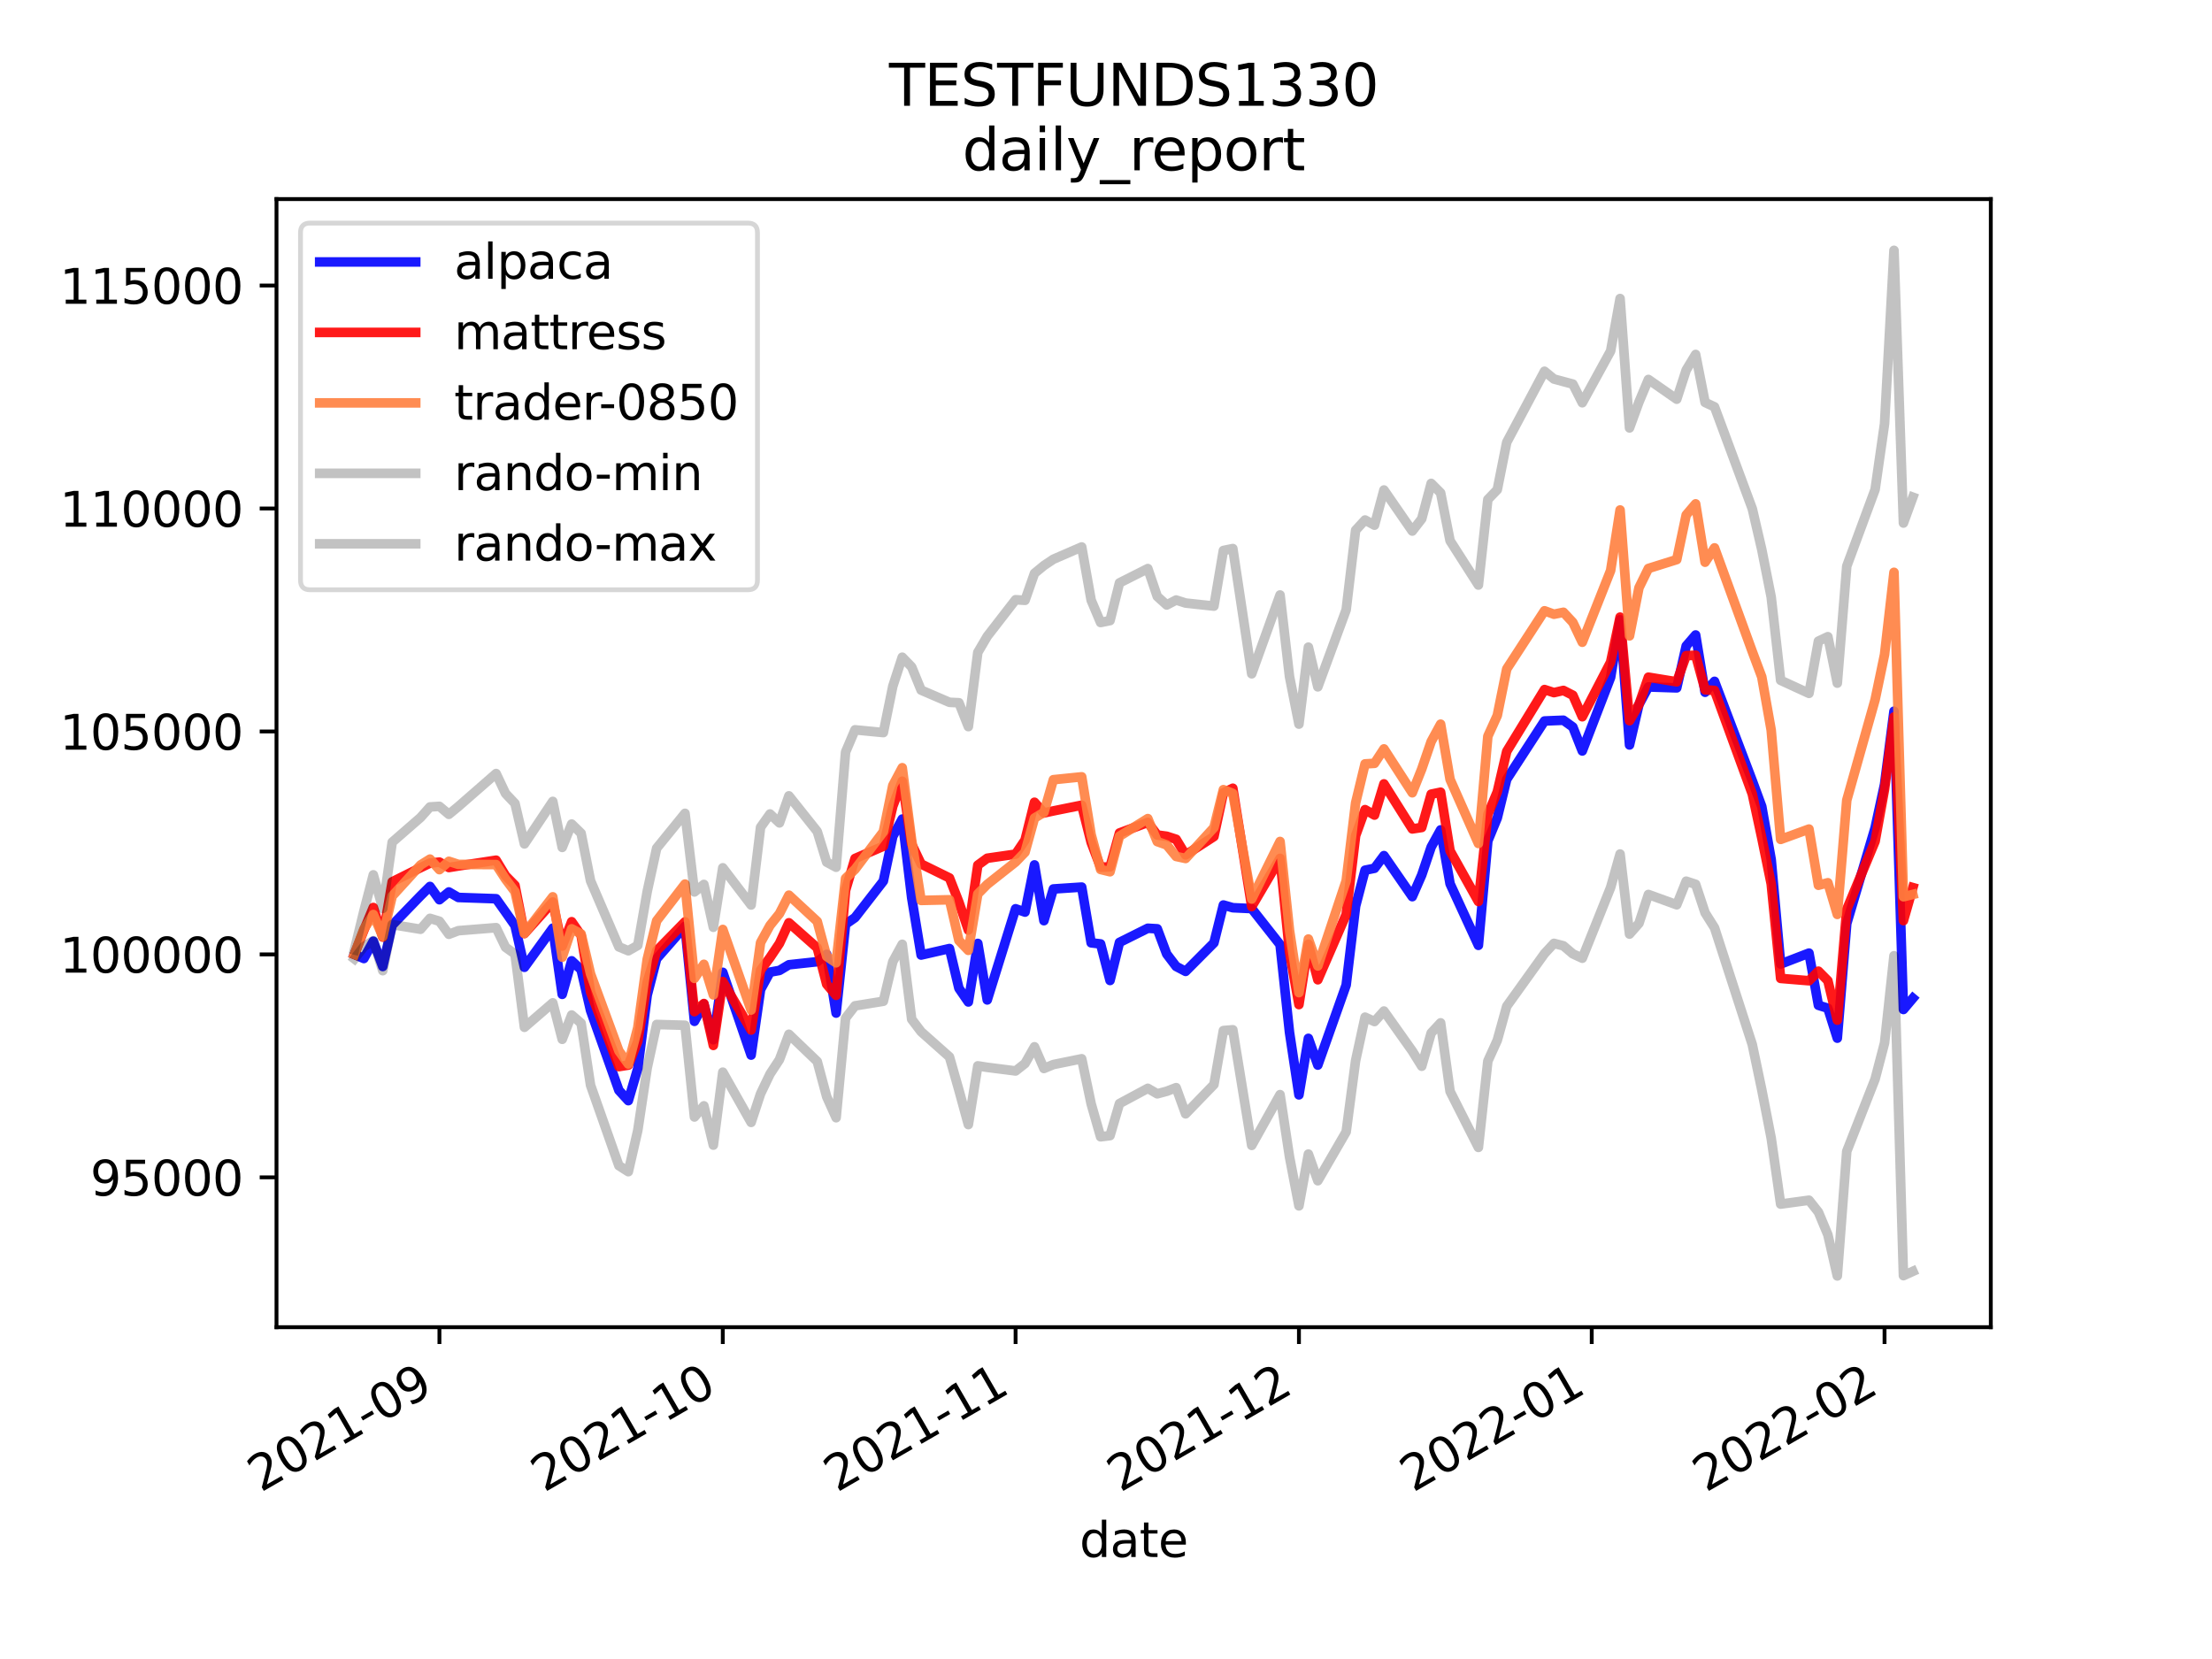 <?xml version="1.0" encoding="utf-8" standalone="no"?>
<!DOCTYPE svg PUBLIC "-//W3C//DTD SVG 1.1//EN"
  "http://www.w3.org/Graphics/SVG/1.1/DTD/svg11.dtd">
<svg height="345.6pt" version="1.1" viewBox="0 0 460.8 345.6" width="460.8pt" xmlns="http://www.w3.org/2000/svg" xmlns:xlink="http://www.w3.org/1999/xlink">
 <defs>
  <style type="text/css">*{stroke-linecap:butt;stroke-linejoin:round;}</style>
 </defs>
 <g id="figure_1">
  <g id="patch_1">
   <path d="M 0 345.6 
L 460.8 345.6 
L 460.8 0 
L 0 0 
z
" style="fill:#ffffff;"/>
  </g>
  <g id="axes_1">
   <g id="patch_2">
    <path d="M 57.6 276.48 
L 414.72 276.48 
L 414.72 41.472 
L 57.6 41.472 
z
" style="fill:#ffffff;"/>
   </g>
   <g id="matplotlib.axis_1">
    <g id="xtick_1">
     <g id="line2d_1">
      <defs>
       <path d="M 0 0 
L 0 3.5 
" id="m0f251dbadb" style="stroke:#000000;stroke-width:0.8;"/>
      </defs>
      <g>
       <use style="stroke:#000000;stroke-width:0.8;" x="91.541" xlink:href="#m0f251dbadb" y="276.48"/>
      </g>
     </g>
     <g id="text_1">
      <!-- 2021-09 -->
      <g transform="translate(54.316 310.952)rotate(-30)scale(0.1 -0.1)">
       <defs>
        <path d="M 1228 531 
L 3431 531 
L 3431 0 
L 469 0 
L 469 531 
Q 828 903 1448 1529 
Q 2069 2156 2228 2338 
Q 2531 2678 2651 2914 
Q 2772 3150 2772 3378 
Q 2772 3750 2511 3984 
Q 2250 4219 1831 4219 
Q 1534 4219 1204 4116 
Q 875 4013 500 3803 
L 500 4441 
Q 881 4594 1212 4672 
Q 1544 4750 1819 4750 
Q 2544 4750 2975 4387 
Q 3406 4025 3406 3419 
Q 3406 3131 3298 2873 
Q 3191 2616 2906 2266 
Q 2828 2175 2409 1742 
Q 1991 1309 1228 531 
z
" id="DejaVuSans-32" transform="scale(0.016)"/>
        <path d="M 2034 4250 
Q 1547 4250 1301 3770 
Q 1056 3291 1056 2328 
Q 1056 1369 1301 889 
Q 1547 409 2034 409 
Q 2525 409 2770 889 
Q 3016 1369 3016 2328 
Q 3016 3291 2770 3770 
Q 2525 4250 2034 4250 
z
M 2034 4750 
Q 2819 4750 3233 4129 
Q 3647 3509 3647 2328 
Q 3647 1150 3233 529 
Q 2819 -91 2034 -91 
Q 1250 -91 836 529 
Q 422 1150 422 2328 
Q 422 3509 836 4129 
Q 1250 4750 2034 4750 
z
" id="DejaVuSans-30" transform="scale(0.016)"/>
        <path d="M 794 531 
L 1825 531 
L 1825 4091 
L 703 3866 
L 703 4441 
L 1819 4666 
L 2450 4666 
L 2450 531 
L 3481 531 
L 3481 0 
L 794 0 
L 794 531 
z
" id="DejaVuSans-31" transform="scale(0.016)"/>
        <path d="M 313 2009 
L 1997 2009 
L 1997 1497 
L 313 1497 
L 313 2009 
z
" id="DejaVuSans-2d" transform="scale(0.016)"/>
        <path d="M 703 97 
L 703 672 
Q 941 559 1184 500 
Q 1428 441 1663 441 
Q 2288 441 2617 861 
Q 2947 1281 2994 2138 
Q 2813 1869 2534 1725 
Q 2256 1581 1919 1581 
Q 1219 1581 811 2004 
Q 403 2428 403 3163 
Q 403 3881 828 4315 
Q 1253 4750 1959 4750 
Q 2769 4750 3195 4129 
Q 3622 3509 3622 2328 
Q 3622 1225 3098 567 
Q 2575 -91 1691 -91 
Q 1453 -91 1209 -44 
Q 966 3 703 97 
z
M 1959 2075 
Q 2384 2075 2632 2365 
Q 2881 2656 2881 3163 
Q 2881 3666 2632 3958 
Q 2384 4250 1959 4250 
Q 1534 4250 1286 3958 
Q 1038 3666 1038 3163 
Q 1038 2656 1286 2365 
Q 1534 2075 1959 2075 
z
" id="DejaVuSans-39" transform="scale(0.016)"/>
       </defs>
       <use xlink:href="#DejaVuSans-32"/>
       <use x="63.623" xlink:href="#DejaVuSans-30"/>
       <use x="127.246" xlink:href="#DejaVuSans-32"/>
       <use x="190.869" xlink:href="#DejaVuSans-31"/>
       <use x="254.492" xlink:href="#DejaVuSans-2d"/>
       <use x="290.576" xlink:href="#DejaVuSans-30"/>
       <use x="354.199" xlink:href="#DejaVuSans-39"/>
      </g>
     </g>
    </g>
    <g id="xtick_2">
     <g id="line2d_2">
      <g>
       <use style="stroke:#000000;stroke-width:0.8;" x="150.569" xlink:href="#m0f251dbadb" y="276.48"/>
      </g>
     </g>
     <g id="text_2">
      <!-- 2021-10 -->
      <g transform="translate(113.344 310.952)rotate(-30)scale(0.1 -0.1)">
       <use xlink:href="#DejaVuSans-32"/>
       <use x="63.623" xlink:href="#DejaVuSans-30"/>
       <use x="127.246" xlink:href="#DejaVuSans-32"/>
       <use x="190.869" xlink:href="#DejaVuSans-31"/>
       <use x="254.492" xlink:href="#DejaVuSans-2d"/>
       <use x="290.576" xlink:href="#DejaVuSans-31"/>
       <use x="354.199" xlink:href="#DejaVuSans-30"/>
      </g>
     </g>
    </g>
    <g id="xtick_3">
     <g id="line2d_3">
      <g>
       <use style="stroke:#000000;stroke-width:0.8;" x="211.565" xlink:href="#m0f251dbadb" y="276.48"/>
      </g>
     </g>
     <g id="text_3">
      <!-- 2021-11 -->
      <g transform="translate(174.34 310.952)rotate(-30)scale(0.1 -0.1)">
       <use xlink:href="#DejaVuSans-32"/>
       <use x="63.623" xlink:href="#DejaVuSans-30"/>
       <use x="127.246" xlink:href="#DejaVuSans-32"/>
       <use x="190.869" xlink:href="#DejaVuSans-31"/>
       <use x="254.492" xlink:href="#DejaVuSans-2d"/>
       <use x="290.576" xlink:href="#DejaVuSans-31"/>
       <use x="354.199" xlink:href="#DejaVuSans-31"/>
      </g>
     </g>
    </g>
    <g id="xtick_4">
     <g id="line2d_4">
      <g>
       <use style="stroke:#000000;stroke-width:0.8;" x="270.593" xlink:href="#m0f251dbadb" y="276.48"/>
      </g>
     </g>
     <g id="text_4">
      <!-- 2021-12 -->
      <g transform="translate(233.368 310.952)rotate(-30)scale(0.1 -0.1)">
       <use xlink:href="#DejaVuSans-32"/>
       <use x="63.623" xlink:href="#DejaVuSans-30"/>
       <use x="127.246" xlink:href="#DejaVuSans-32"/>
       <use x="190.869" xlink:href="#DejaVuSans-31"/>
       <use x="254.492" xlink:href="#DejaVuSans-2d"/>
       <use x="290.576" xlink:href="#DejaVuSans-31"/>
       <use x="354.199" xlink:href="#DejaVuSans-32"/>
      </g>
     </g>
    </g>
    <g id="xtick_5">
     <g id="line2d_5">
      <g>
       <use style="stroke:#000000;stroke-width:0.8;" x="331.589" xlink:href="#m0f251dbadb" y="276.48"/>
      </g>
     </g>
     <g id="text_5">
      <!-- 2022-01 -->
      <g transform="translate(294.364 310.952)rotate(-30)scale(0.1 -0.1)">
       <use xlink:href="#DejaVuSans-32"/>
       <use x="63.623" xlink:href="#DejaVuSans-30"/>
       <use x="127.246" xlink:href="#DejaVuSans-32"/>
       <use x="190.869" xlink:href="#DejaVuSans-32"/>
       <use x="254.492" xlink:href="#DejaVuSans-2d"/>
       <use x="290.576" xlink:href="#DejaVuSans-30"/>
       <use x="354.199" xlink:href="#DejaVuSans-31"/>
      </g>
     </g>
    </g>
    <g id="xtick_6">
     <g id="line2d_6">
      <g>
       <use style="stroke:#000000;stroke-width:0.8;" x="392.584" xlink:href="#m0f251dbadb" y="276.48"/>
      </g>
     </g>
     <g id="text_6">
      <!-- 2022-02 -->
      <g transform="translate(355.36 310.952)rotate(-30)scale(0.1 -0.1)">
       <use xlink:href="#DejaVuSans-32"/>
       <use x="63.623" xlink:href="#DejaVuSans-30"/>
       <use x="127.246" xlink:href="#DejaVuSans-32"/>
       <use x="190.869" xlink:href="#DejaVuSans-32"/>
       <use x="254.492" xlink:href="#DejaVuSans-2d"/>
       <use x="290.576" xlink:href="#DejaVuSans-30"/>
       <use x="354.199" xlink:href="#DejaVuSans-32"/>
      </g>
     </g>
    </g>
    <g id="text_7">
     <!-- date -->
     <g transform="translate(224.885 324.351)scale(0.1 -0.1)">
      <defs>
       <path d="M 2906 2969 
L 2906 4863 
L 3481 4863 
L 3481 0 
L 2906 0 
L 2906 525 
Q 2725 213 2448 61 
Q 2172 -91 1784 -91 
Q 1150 -91 751 415 
Q 353 922 353 1747 
Q 353 2572 751 3078 
Q 1150 3584 1784 3584 
Q 2172 3584 2448 3432 
Q 2725 3281 2906 2969 
z
M 947 1747 
Q 947 1113 1208 752 
Q 1469 391 1925 391 
Q 2381 391 2643 752 
Q 2906 1113 2906 1747 
Q 2906 2381 2643 2742 
Q 2381 3103 1925 3103 
Q 1469 3103 1208 2742 
Q 947 2381 947 1747 
z
" id="DejaVuSans-64" transform="scale(0.016)"/>
       <path d="M 2194 1759 
Q 1497 1759 1228 1600 
Q 959 1441 959 1056 
Q 959 750 1161 570 
Q 1363 391 1709 391 
Q 2188 391 2477 730 
Q 2766 1069 2766 1631 
L 2766 1759 
L 2194 1759 
z
M 3341 1997 
L 3341 0 
L 2766 0 
L 2766 531 
Q 2569 213 2275 61 
Q 1981 -91 1556 -91 
Q 1019 -91 701 211 
Q 384 513 384 1019 
Q 384 1609 779 1909 
Q 1175 2209 1959 2209 
L 2766 2209 
L 2766 2266 
Q 2766 2663 2505 2880 
Q 2244 3097 1772 3097 
Q 1472 3097 1187 3025 
Q 903 2953 641 2809 
L 641 3341 
Q 956 3463 1253 3523 
Q 1550 3584 1831 3584 
Q 2591 3584 2966 3190 
Q 3341 2797 3341 1997 
z
" id="DejaVuSans-61" transform="scale(0.016)"/>
       <path d="M 1172 4494 
L 1172 3500 
L 2356 3500 
L 2356 3053 
L 1172 3053 
L 1172 1153 
Q 1172 725 1289 603 
Q 1406 481 1766 481 
L 2356 481 
L 2356 0 
L 1766 0 
Q 1100 0 847 248 
Q 594 497 594 1153 
L 594 3053 
L 172 3053 
L 172 3500 
L 594 3500 
L 594 4494 
L 1172 4494 
z
" id="DejaVuSans-74" transform="scale(0.016)"/>
       <path d="M 3597 1894 
L 3597 1613 
L 953 1613 
Q 991 1019 1311 708 
Q 1631 397 2203 397 
Q 2534 397 2845 478 
Q 3156 559 3463 722 
L 3463 178 
Q 3153 47 2828 -22 
Q 2503 -91 2169 -91 
Q 1331 -91 842 396 
Q 353 884 353 1716 
Q 353 2575 817 3079 
Q 1281 3584 2069 3584 
Q 2775 3584 3186 3129 
Q 3597 2675 3597 1894 
z
M 3022 2063 
Q 3016 2534 2758 2815 
Q 2500 3097 2075 3097 
Q 1594 3097 1305 2825 
Q 1016 2553 972 2059 
L 3022 2063 
z
" id="DejaVuSans-65" transform="scale(0.016)"/>
      </defs>
      <use xlink:href="#DejaVuSans-64"/>
      <use x="63.477" xlink:href="#DejaVuSans-61"/>
      <use x="124.756" xlink:href="#DejaVuSans-74"/>
      <use x="163.965" xlink:href="#DejaVuSans-65"/>
     </g>
    </g>
   </g>
   <g id="matplotlib.axis_2">
    <g id="ytick_1">
     <g id="line2d_7">
      <defs>
       <path d="M 0 0 
L -3.5 0 
" id="maf3a8f5ee9" style="stroke:#000000;stroke-width:0.8;"/>
      </defs>
      <g>
       <use style="stroke:#000000;stroke-width:0.8;" x="57.6" xlink:href="#maf3a8f5ee9" y="245.266"/>
      </g>
     </g>
     <g id="text_8">
      <!-- 95000 -->
      <g transform="translate(18.788 249.065)scale(0.1 -0.1)">
       <defs>
        <path d="M 691 4666 
L 3169 4666 
L 3169 4134 
L 1269 4134 
L 1269 2991 
Q 1406 3038 1543 3061 
Q 1681 3084 1819 3084 
Q 2600 3084 3056 2656 
Q 3513 2228 3513 1497 
Q 3513 744 3044 326 
Q 2575 -91 1722 -91 
Q 1428 -91 1123 -41 
Q 819 9 494 109 
L 494 744 
Q 775 591 1075 516 
Q 1375 441 1709 441 
Q 2250 441 2565 725 
Q 2881 1009 2881 1497 
Q 2881 1984 2565 2268 
Q 2250 2553 1709 2553 
Q 1456 2553 1204 2497 
Q 953 2441 691 2322 
L 691 4666 
z
" id="DejaVuSans-35" transform="scale(0.016)"/>
       </defs>
       <use xlink:href="#DejaVuSans-39"/>
       <use x="63.623" xlink:href="#DejaVuSans-35"/>
       <use x="127.246" xlink:href="#DejaVuSans-30"/>
       <use x="190.869" xlink:href="#DejaVuSans-30"/>
       <use x="254.492" xlink:href="#DejaVuSans-30"/>
      </g>
     </g>
    </g>
    <g id="ytick_2">
     <g id="line2d_8">
      <g>
       <use style="stroke:#000000;stroke-width:0.8;" x="57.6" xlink:href="#maf3a8f5ee9" y="198.819"/>
      </g>
     </g>
     <g id="text_9">
      <!-- 100000 -->
      <g transform="translate(12.425 202.618)scale(0.1 -0.1)">
       <use xlink:href="#DejaVuSans-31"/>
       <use x="63.623" xlink:href="#DejaVuSans-30"/>
       <use x="127.246" xlink:href="#DejaVuSans-30"/>
       <use x="190.869" xlink:href="#DejaVuSans-30"/>
       <use x="254.492" xlink:href="#DejaVuSans-30"/>
       <use x="318.115" xlink:href="#DejaVuSans-30"/>
      </g>
     </g>
    </g>
    <g id="ytick_3">
     <g id="line2d_9">
      <g>
       <use style="stroke:#000000;stroke-width:0.8;" x="57.6" xlink:href="#maf3a8f5ee9" y="152.372"/>
      </g>
     </g>
     <g id="text_10">
      <!-- 105000 -->
      <g transform="translate(12.425 156.172)scale(0.1 -0.1)">
       <use xlink:href="#DejaVuSans-31"/>
       <use x="63.623" xlink:href="#DejaVuSans-30"/>
       <use x="127.246" xlink:href="#DejaVuSans-35"/>
       <use x="190.869" xlink:href="#DejaVuSans-30"/>
       <use x="254.492" xlink:href="#DejaVuSans-30"/>
       <use x="318.115" xlink:href="#DejaVuSans-30"/>
      </g>
     </g>
    </g>
    <g id="ytick_4">
     <g id="line2d_10">
      <g>
       <use style="stroke:#000000;stroke-width:0.8;" x="57.6" xlink:href="#maf3a8f5ee9" y="105.926"/>
      </g>
     </g>
     <g id="text_11">
      <!-- 110000 -->
      <g transform="translate(12.425 109.725)scale(0.1 -0.1)">
       <use xlink:href="#DejaVuSans-31"/>
       <use x="63.623" xlink:href="#DejaVuSans-31"/>
       <use x="127.246" xlink:href="#DejaVuSans-30"/>
       <use x="190.869" xlink:href="#DejaVuSans-30"/>
       <use x="254.492" xlink:href="#DejaVuSans-30"/>
       <use x="318.115" xlink:href="#DejaVuSans-30"/>
      </g>
     </g>
    </g>
    <g id="ytick_5">
     <g id="line2d_11">
      <g>
       <use style="stroke:#000000;stroke-width:0.8;" x="57.6" xlink:href="#maf3a8f5ee9" y="59.479"/>
      </g>
     </g>
     <g id="text_12">
      <!-- 115000 -->
      <g transform="translate(12.425 63.278)scale(0.1 -0.1)">
       <use xlink:href="#DejaVuSans-31"/>
       <use x="63.623" xlink:href="#DejaVuSans-31"/>
       <use x="127.246" xlink:href="#DejaVuSans-35"/>
       <use x="190.869" xlink:href="#DejaVuSans-30"/>
       <use x="254.492" xlink:href="#DejaVuSans-30"/>
       <use x="318.115" xlink:href="#DejaVuSans-30"/>
      </g>
     </g>
    </g>
   </g>
   <g id="line2d_12">
    <path clip-path="url(#p781f6d60be)" d="M 73.833 198.819 
L 75.8 199.676 
L 77.768 196.08 
L 79.736 201.337 
L 81.703 192.717 
L 87.606 186.616 
L 89.574 184.665 
L 91.541 187.43 
L 93.509 185.811 
L 95.476 186.956 
L 103.347 187.225 
L 105.314 189.993 
L 107.282 192.806 
L 109.25 201.504 
L 115.152 193.35 
L 117.12 207.138 
L 119.088 200.155 
L 121.055 201.998 
L 123.023 210.497 
L 128.926 227.131 
L 130.893 229.285 
L 132.861 222.586 
L 134.828 207.308 
L 136.796 199.719 
L 142.699 192.97 
L 144.666 212.761 
L 146.634 209.174 
L 148.602 216.596 
L 150.569 202.554 
L 156.472 219.795 
L 158.44 206.129 
L 160.407 202.514 
L 162.375 202.159 
L 164.342 200.979 
L 170.245 200.342 
L 172.213 198.801 
L 174.18 211.042 
L 176.148 192.529 
L 178.116 191.157 
L 184.019 183.544 
L 185.986 174.233 
L 187.954 170.626 
L 189.921 187.025 
L 191.889 198.952 
L 197.792 197.601 
L 199.759 205.87 
L 201.727 208.728 
L 203.695 196.533 
L 205.662 208.301 
L 211.565 189.315 
L 213.533 190.004 
L 215.5 180.175 
L 217.468 191.793 
L 219.435 185.188 
L 225.338 184.797 
L 227.306 196.407 
L 229.273 196.637 
L 231.241 204.25 
L 233.209 196.319 
L 239.111 193.373 
L 241.079 193.488 
L 243.047 198.737 
L 245.014 201.323 
L 246.982 202.356 
L 252.885 196.415 
L 254.852 188.529 
L 256.82 189.096 
L 260.755 189.278 
L 266.658 196.775 
L 268.625 215.045 
L 270.593 228.08 
L 272.561 216.307 
L 274.528 221.879 
L 280.431 205.195 
L 282.399 188.762 
L 284.366 181.278 
L 286.334 180.88 
L 288.301 178.24 
L 294.204 186.789 
L 296.172 182.278 
L 298.14 176.451 
L 300.107 172.879 
L 302.075 184.099 
L 307.978 196.931 
L 309.945 175.173 
L 311.913 170.387 
L 313.88 162.336 
L 321.751 150.198 
L 323.718 150.116 
L 325.686 150.039 
L 327.654 151.456 
L 329.621 156.439 
L 335.524 141.103 
L 337.492 129.105 
L 339.459 155.19 
L 341.427 146.757 
L 343.394 143.105 
L 349.297 143.296 
L 351.265 134.563 
L 353.232 132.279 
L 355.2 144.212 
L 357.168 141.938 
L 365.038 162.663 
L 367.006 168.009 
L 368.973 179.056 
L 370.941 200.821 
L 376.844 198.546 
L 378.811 209.418 
L 380.779 210.029 
L 382.746 216.268 
L 384.714 192.394 
L 390.617 172.443 
L 392.584 163.411 
L 394.552 148.156 
L 396.52 210.291 
L 398.487 207.958 
" style="fill:none;stroke:#0000ff;stroke-linecap:square;stroke-opacity:0.9;stroke-width:2;"/>
   </g>
   <g id="line2d_13">
    <path clip-path="url(#p781f6d60be)" d="M 73.833 198.819 
L 75.8 193.802 
L 77.768 189.049 
L 79.736 195.216 
L 81.703 183.701 
L 87.606 180.754 
L 89.574 179.81 
L 91.541 179.589 
L 93.509 180.722 
L 95.476 180.401 
L 103.347 179.194 
L 105.314 182.435 
L 107.282 184.442 
L 109.25 194.478 
L 115.152 187.907 
L 117.12 197.094 
L 119.088 192.008 
L 121.055 194.866 
L 123.023 206.636 
L 128.926 222.194 
L 130.893 221.884 
L 132.861 216.945 
L 134.828 204.618 
L 136.796 198.052 
L 142.699 192.03 
L 144.666 210.746 
L 146.634 209.053 
L 148.602 217.777 
L 150.569 204.475 
L 156.472 214.576 
L 158.44 202.121 
L 160.407 199.472 
L 162.375 196.532 
L 164.342 192.229 
L 170.245 197.456 
L 172.213 205.032 
L 174.18 207.342 
L 176.148 185.475 
L 178.116 178.84 
L 184.019 176.29 
L 185.986 167.952 
L 187.954 162.747 
L 189.921 175.856 
L 191.889 179.989 
L 197.792 182.891 
L 199.759 187.937 
L 201.727 193.747 
L 203.695 180.223 
L 205.662 178.787 
L 211.565 177.932 
L 213.533 175.012 
L 215.5 167.126 
L 217.468 169.352 
L 219.435 168.929 
L 225.338 167.736 
L 227.306 175.489 
L 229.273 180.66 
L 231.241 180.579 
L 233.209 173.523 
L 239.111 171.328 
L 241.079 173.946 
L 243.047 174.207 
L 245.014 174.839 
L 246.982 178.093 
L 252.885 174.268 
L 254.852 165.155 
L 256.82 164.208 
L 260.755 188.861 
L 266.658 178.815 
L 268.625 198.297 
L 270.593 209.276 
L 272.561 196.722 
L 274.528 204.105 
L 280.431 190.509 
L 282.399 174.084 
L 284.366 168.663 
L 286.334 169.796 
L 288.301 163.299 
L 294.204 172.678 
L 296.172 172.381 
L 298.14 165.439 
L 300.107 165.032 
L 302.075 177.244 
L 307.978 187.797 
L 309.945 169.672 
L 311.913 164.96 
L 313.88 156.525 
L 321.751 143.647 
L 323.718 144.288 
L 325.686 143.829 
L 327.654 144.834 
L 329.621 149.311 
L 335.524 137.934 
L 337.492 128.559 
L 339.459 150.133 
L 341.427 146.747 
L 343.394 141.07 
L 349.297 142.035 
L 351.265 136.583 
L 353.232 136.496 
L 355.2 143.699 
L 357.168 143.838 
L 365.038 165.417 
L 367.006 174.535 
L 368.973 184.123 
L 370.941 203.821 
L 376.844 204.306 
L 378.811 202.316 
L 380.779 204.301 
L 382.746 212.508 
L 384.714 189.447 
L 390.617 175.266 
L 392.584 164.41 
L 394.552 149.361 
L 396.52 191.787 
L 398.487 184.901 
" style="fill:none;stroke:#ff0000;stroke-linecap:square;stroke-opacity:0.9;stroke-width:2;"/>
   </g>
   <g id="line2d_14">
    <path clip-path="url(#p781f6d60be)" d="M 73.833 198.819 
L 75.8 193.552 
L 77.768 190.51 
L 79.736 195.097 
L 81.703 186.678 
L 87.606 180.196 
L 89.574 178.968 
L 91.541 181.163 
L 93.509 179.424 
L 95.476 180.066 
L 103.347 180.11 
L 105.314 183.129 
L 107.282 185.754 
L 109.25 194.465 
L 115.152 186.824 
L 117.12 199.396 
L 119.088 193.491 
L 121.055 194.549 
L 123.023 202.877 
L 128.926 218.925 
L 130.893 221.658 
L 132.861 214.088 
L 134.828 199.829 
L 136.796 191.822 
L 142.699 184.172 
L 144.666 203.813 
L 146.634 200.886 
L 148.602 207.249 
L 150.569 193.624 
L 156.472 210.412 
L 158.44 196.358 
L 160.407 192.782 
L 162.375 190.33 
L 164.342 186.479 
L 170.245 191.945 
L 172.213 199.239 
L 174.18 200.564 
L 176.148 182.988 
L 178.116 181.097 
L 184.019 173.271 
L 185.986 163.632 
L 187.954 159.932 
L 189.921 175.079 
L 191.889 187.574 
L 197.792 187.438 
L 199.759 195.923 
L 201.727 197.976 
L 203.695 186.222 
L 205.662 184.234 
L 211.565 179.574 
L 213.533 177.531 
L 215.5 170.423 
L 217.468 169.234 
L 219.435 162.426 
L 225.338 161.827 
L 227.306 173.896 
L 229.273 181.124 
L 231.241 181.601 
L 233.209 174.195 
L 239.111 170.528 
L 241.079 175.321 
L 243.047 176.017 
L 245.014 178.414 
L 246.982 178.837 
L 252.885 172.404 
L 254.852 164.503 
L 256.82 165.291 
L 260.755 187.264 
L 266.658 175.295 
L 268.625 193.79 
L 270.593 206.784 
L 272.561 195.619 
L 274.528 201.222 
L 280.431 183.496 
L 282.399 167.264 
L 284.366 159.133 
L 286.334 159.016 
L 288.301 156.01 
L 294.204 165.147 
L 296.172 160.209 
L 298.14 154.475 
L 300.107 150.859 
L 302.075 162.359 
L 307.978 175.71 
L 309.945 153.384 
L 311.913 149.05 
L 313.88 139.355 
L 321.751 127.238 
L 323.718 127.957 
L 325.686 127.55 
L 327.654 129.658 
L 329.621 133.789 
L 335.524 118.854 
L 337.492 106.24 
L 339.459 132.463 
L 341.427 122.435 
L 343.394 118.424 
L 349.297 116.571 
L 351.265 107.279 
L 353.232 104.965 
L 355.2 117.118 
L 357.168 114.133 
L 365.038 135.753 
L 367.006 141.01 
L 368.973 152.101 
L 370.941 174.863 
L 376.844 172.71 
L 378.811 184.416 
L 380.779 183.894 
L 382.746 190.489 
L 384.714 166.703 
L 390.617 145.767 
L 392.584 136.368 
L 394.552 119.227 
L 396.52 186.806 
L 398.487 186.328 
" style="fill:none;stroke:#ff8040;stroke-linecap:square;stroke-opacity:0.9;stroke-width:2;"/>
   </g>
   <g id="line2d_15">
    <path clip-path="url(#p781f6d60be)" d="M 73.833 199.748 
L 75.8 197.205 
L 77.768 195.955 
L 79.736 202.206 
L 81.703 192.608 
L 87.606 193.579 
L 89.574 191.309 
L 91.541 191.914 
L 93.509 194.631 
L 95.476 193.882 
L 103.347 193.249 
L 105.314 197.332 
L 107.282 198.741 
L 109.25 214.003 
L 115.152 208.909 
L 117.12 216.507 
L 119.088 211.446 
L 121.055 213.15 
L 123.023 226.069 
L 128.926 242.831 
L 130.893 244.079 
L 132.861 235.488 
L 134.828 222.449 
L 136.796 213.42 
L 142.699 213.582 
L 144.666 232.686 
L 146.634 230.369 
L 148.602 238.549 
L 150.569 223.354 
L 156.472 233.814 
L 158.44 227.847 
L 160.407 223.742 
L 162.375 220.733 
L 164.342 215.463 
L 170.245 221.121 
L 172.213 228.464 
L 174.18 232.839 
L 176.148 212.088 
L 178.116 209.533 
L 184.019 208.578 
L 185.986 200.335 
L 187.954 196.715 
L 189.921 212.331 
L 191.889 214.924 
L 197.792 220.174 
L 199.759 227.08 
L 201.727 234.27 
L 203.695 222.036 
L 205.662 222.347 
L 211.565 223.097 
L 213.533 221.544 
L 215.5 218.066 
L 217.468 222.583 
L 219.435 221.765 
L 225.338 220.562 
L 227.306 229.943 
L 229.273 236.814 
L 231.241 236.572 
L 233.209 229.896 
L 239.111 226.72 
L 241.079 227.859 
L 243.047 227.333 
L 245.014 226.579 
L 246.982 232.033 
L 252.885 225.927 
L 254.852 214.688 
L 256.82 214.523 
L 260.755 238.604 
L 266.658 228.031 
L 268.625 240.975 
L 270.593 251.204 
L 272.561 240.419 
L 274.528 245.967 
L 280.431 235.784 
L 282.399 220.935 
L 284.366 211.895 
L 286.334 212.806 
L 288.301 210.617 
L 294.204 218.942 
L 296.172 222.113 
L 298.14 215.197 
L 300.107 213.079 
L 302.075 227.358 
L 307.978 239.027 
L 309.945 221.044 
L 311.913 216.71 
L 313.88 209.624 
L 321.751 198.651 
L 323.718 196.523 
L 325.686 197.03 
L 327.654 198.705 
L 329.621 199.614 
L 335.524 184.88 
L 337.492 177.908 
L 339.459 194.587 
L 341.427 192.347 
L 343.394 186.338 
L 349.297 188.48 
L 351.265 183.566 
L 353.232 184.218 
L 355.2 190.149 
L 357.168 193.279 
L 365.038 217.622 
L 367.006 227.002 
L 368.973 237.094 
L 370.941 250.835 
L 376.844 250.025 
L 378.811 252.508 
L 380.779 257.227 
L 382.746 265.798 
L 384.714 239.837 
L 390.617 224.794 
L 392.584 217.277 
L 394.552 199.101 
L 396.52 265.736 
L 398.487 264.844 
" style="fill:none;stroke:#0d0d0d;stroke-linecap:square;stroke-opacity:0.25;stroke-width:2;"/>
   </g>
   <g id="line2d_16">
    <path clip-path="url(#p781f6d60be)" d="M 73.833 197.89 
L 75.8 189.814 
L 77.768 182.246 
L 79.736 189.243 
L 81.703 175.447 
L 87.606 170.305 
L 89.574 168.098 
L 91.541 167.978 
L 93.509 169.641 
L 95.476 168.02 
L 103.347 161.143 
L 105.314 165.301 
L 107.282 167.379 
L 109.25 175.8 
L 115.152 166.944 
L 117.12 176.531 
L 119.088 171.668 
L 121.055 173.583 
L 123.023 183.493 
L 128.926 197.253 
L 130.893 198.061 
L 132.861 196.94 
L 134.828 185.698 
L 136.796 176.699 
L 142.699 169.434 
L 144.666 185.809 
L 146.634 184.241 
L 148.602 193.163 
L 150.569 180.778 
L 156.472 188.526 
L 158.44 172.335 
L 160.407 169.567 
L 162.375 171.424 
L 164.342 165.79 
L 170.245 173.203 
L 172.213 179.603 
L 174.18 180.66 
L 176.148 156.673 
L 178.116 152.039 
L 184.019 152.61 
L 185.986 142.963 
L 187.954 136.911 
L 189.921 138.945 
L 191.889 143.764 
L 197.792 146.306 
L 199.759 146.394 
L 201.727 151.366 
L 203.695 135.906 
L 205.662 132.561 
L 211.565 124.937 
L 213.533 125.055 
L 215.5 119.441 
L 217.468 117.817 
L 219.435 116.501 
L 225.338 113.943 
L 227.306 125.022 
L 229.273 129.68 
L 231.241 129.278 
L 233.209 121.428 
L 239.111 118.446 
L 241.079 124.242 
L 243.047 126.027 
L 245.014 124.997 
L 246.982 125.625 
L 252.885 126.262 
L 254.852 114.68 
L 256.82 114.275 
L 260.755 140.363 
L 266.658 123.946 
L 268.625 140.925 
L 270.593 150.847 
L 272.561 134.816 
L 274.528 143.083 
L 280.431 127.033 
L 282.399 110.466 
L 284.366 108.326 
L 286.334 109.401 
L 288.301 102.078 
L 294.204 110.627 
L 296.172 108.084 
L 298.14 100.701 
L 300.107 102.673 
L 302.075 112.645 
L 307.978 121.877 
L 309.945 104.055 
L 311.913 102.007 
L 313.88 92.136 
L 321.751 77.344 
L 323.718 78.956 
L 325.686 79.489 
L 327.654 80.012 
L 329.621 83.898 
L 335.524 73.123 
L 337.492 62.191 
L 339.459 89.143 
L 341.427 83.754 
L 343.394 79.05 
L 349.297 83.16 
L 351.265 77.088 
L 353.232 73.84 
L 355.2 83.833 
L 357.168 84.76 
L 365.038 105.992 
L 367.006 114.48 
L 368.973 124.371 
L 370.941 141.721 
L 376.844 144.439 
L 378.811 133.563 
L 380.779 132.634 
L 382.746 142.311 
L 384.714 117.951 
L 390.617 101.977 
L 392.584 88.292 
L 394.552 52.154 
L 396.52 108.957 
L 398.487 103.575 
" style="fill:none;stroke:#0d0d0d;stroke-linecap:square;stroke-opacity:0.25;stroke-width:2;"/>
   </g>
   <g id="patch_3">
    <path d="M 57.6 276.48 
L 57.6 41.472 
" style="fill:none;stroke:#000000;stroke-linecap:square;stroke-linejoin:miter;stroke-width:0.8;"/>
   </g>
   <g id="patch_4">
    <path d="M 414.72 276.48 
L 414.72 41.472 
" style="fill:none;stroke:#000000;stroke-linecap:square;stroke-linejoin:miter;stroke-width:0.8;"/>
   </g>
   <g id="patch_5">
    <path d="M 57.6 276.48 
L 414.72 276.48 
" style="fill:none;stroke:#000000;stroke-linecap:square;stroke-linejoin:miter;stroke-width:0.8;"/>
   </g>
   <g id="patch_6">
    <path d="M 57.6 41.472 
L 414.72 41.472 
" style="fill:none;stroke:#000000;stroke-linecap:square;stroke-linejoin:miter;stroke-width:0.8;"/>
   </g>
   <g id="text_13">
    <!-- TESTFUNDS1330 -->
    <g transform="translate(185.2 22.035)scale(0.12 -0.12)">
     <defs>
      <path d="M -19 4666 
L 3928 4666 
L 3928 4134 
L 2272 4134 
L 2272 0 
L 1638 0 
L 1638 4134 
L -19 4134 
L -19 4666 
z
" id="DejaVuSans-54" transform="scale(0.016)"/>
      <path d="M 628 4666 
L 3578 4666 
L 3578 4134 
L 1259 4134 
L 1259 2753 
L 3481 2753 
L 3481 2222 
L 1259 2222 
L 1259 531 
L 3634 531 
L 3634 0 
L 628 0 
L 628 4666 
z
" id="DejaVuSans-45" transform="scale(0.016)"/>
      <path d="M 3425 4513 
L 3425 3897 
Q 3066 4069 2747 4153 
Q 2428 4238 2131 4238 
Q 1616 4238 1336 4038 
Q 1056 3838 1056 3469 
Q 1056 3159 1242 3001 
Q 1428 2844 1947 2747 
L 2328 2669 
Q 3034 2534 3370 2195 
Q 3706 1856 3706 1288 
Q 3706 609 3251 259 
Q 2797 -91 1919 -91 
Q 1588 -91 1214 -16 
Q 841 59 441 206 
L 441 856 
Q 825 641 1194 531 
Q 1563 422 1919 422 
Q 2459 422 2753 634 
Q 3047 847 3047 1241 
Q 3047 1584 2836 1778 
Q 2625 1972 2144 2069 
L 1759 2144 
Q 1053 2284 737 2584 
Q 422 2884 422 3419 
Q 422 4038 858 4394 
Q 1294 4750 2059 4750 
Q 2388 4750 2728 4690 
Q 3069 4631 3425 4513 
z
" id="DejaVuSans-53" transform="scale(0.016)"/>
      <path d="M 628 4666 
L 3309 4666 
L 3309 4134 
L 1259 4134 
L 1259 2759 
L 3109 2759 
L 3109 2228 
L 1259 2228 
L 1259 0 
L 628 0 
L 628 4666 
z
" id="DejaVuSans-46" transform="scale(0.016)"/>
      <path d="M 556 4666 
L 1191 4666 
L 1191 1831 
Q 1191 1081 1462 751 
Q 1734 422 2344 422 
Q 2950 422 3222 751 
Q 3494 1081 3494 1831 
L 3494 4666 
L 4128 4666 
L 4128 1753 
Q 4128 841 3676 375 
Q 3225 -91 2344 -91 
Q 1459 -91 1007 375 
Q 556 841 556 1753 
L 556 4666 
z
" id="DejaVuSans-55" transform="scale(0.016)"/>
      <path d="M 628 4666 
L 1478 4666 
L 3547 763 
L 3547 4666 
L 4159 4666 
L 4159 0 
L 3309 0 
L 1241 3903 
L 1241 0 
L 628 0 
L 628 4666 
z
" id="DejaVuSans-4e" transform="scale(0.016)"/>
      <path d="M 1259 4147 
L 1259 519 
L 2022 519 
Q 2988 519 3436 956 
Q 3884 1394 3884 2338 
Q 3884 3275 3436 3711 
Q 2988 4147 2022 4147 
L 1259 4147 
z
M 628 4666 
L 1925 4666 
Q 3281 4666 3915 4102 
Q 4550 3538 4550 2338 
Q 4550 1131 3912 565 
Q 3275 0 1925 0 
L 628 0 
L 628 4666 
z
" id="DejaVuSans-44" transform="scale(0.016)"/>
      <path d="M 2597 2516 
Q 3050 2419 3304 2112 
Q 3559 1806 3559 1356 
Q 3559 666 3084 287 
Q 2609 -91 1734 -91 
Q 1441 -91 1130 -33 
Q 819 25 488 141 
L 488 750 
Q 750 597 1062 519 
Q 1375 441 1716 441 
Q 2309 441 2620 675 
Q 2931 909 2931 1356 
Q 2931 1769 2642 2001 
Q 2353 2234 1838 2234 
L 1294 2234 
L 1294 2753 
L 1863 2753 
Q 2328 2753 2575 2939 
Q 2822 3125 2822 3475 
Q 2822 3834 2567 4026 
Q 2313 4219 1838 4219 
Q 1578 4219 1281 4162 
Q 984 4106 628 3988 
L 628 4550 
Q 988 4650 1302 4700 
Q 1616 4750 1894 4750 
Q 2613 4750 3031 4423 
Q 3450 4097 3450 3541 
Q 3450 3153 3228 2886 
Q 3006 2619 2597 2516 
z
" id="DejaVuSans-33" transform="scale(0.016)"/>
     </defs>
     <use xlink:href="#DejaVuSans-54"/>
     <use x="61.084" xlink:href="#DejaVuSans-45"/>
     <use x="124.268" xlink:href="#DejaVuSans-53"/>
     <use x="187.744" xlink:href="#DejaVuSans-54"/>
     <use x="248.828" xlink:href="#DejaVuSans-46"/>
     <use x="306.348" xlink:href="#DejaVuSans-55"/>
     <use x="379.541" xlink:href="#DejaVuSans-4e"/>
     <use x="454.346" xlink:href="#DejaVuSans-44"/>
     <use x="531.348" xlink:href="#DejaVuSans-53"/>
     <use x="594.824" xlink:href="#DejaVuSans-31"/>
     <use x="658.447" xlink:href="#DejaVuSans-33"/>
     <use x="722.07" xlink:href="#DejaVuSans-33"/>
     <use x="785.693" xlink:href="#DejaVuSans-30"/>
    </g>
    <!-- daily_report -->
    <g transform="translate(200.467 35.472)scale(0.12 -0.12)">
     <defs>
      <path d="M 603 3500 
L 1178 3500 
L 1178 0 
L 603 0 
L 603 3500 
z
M 603 4863 
L 1178 4863 
L 1178 4134 
L 603 4134 
L 603 4863 
z
" id="DejaVuSans-69" transform="scale(0.016)"/>
      <path d="M 603 4863 
L 1178 4863 
L 1178 0 
L 603 0 
L 603 4863 
z
" id="DejaVuSans-6c" transform="scale(0.016)"/>
      <path d="M 2059 -325 
Q 1816 -950 1584 -1140 
Q 1353 -1331 966 -1331 
L 506 -1331 
L 506 -850 
L 844 -850 
Q 1081 -850 1212 -737 
Q 1344 -625 1503 -206 
L 1606 56 
L 191 3500 
L 800 3500 
L 1894 763 
L 2988 3500 
L 3597 3500 
L 2059 -325 
z
" id="DejaVuSans-79" transform="scale(0.016)"/>
      <path d="M 3263 -1063 
L 3263 -1509 
L -63 -1509 
L -63 -1063 
L 3263 -1063 
z
" id="DejaVuSans-5f" transform="scale(0.016)"/>
      <path d="M 2631 2963 
Q 2534 3019 2420 3045 
Q 2306 3072 2169 3072 
Q 1681 3072 1420 2755 
Q 1159 2438 1159 1844 
L 1159 0 
L 581 0 
L 581 3500 
L 1159 3500 
L 1159 2956 
Q 1341 3275 1631 3429 
Q 1922 3584 2338 3584 
Q 2397 3584 2469 3576 
Q 2541 3569 2628 3553 
L 2631 2963 
z
" id="DejaVuSans-72" transform="scale(0.016)"/>
      <path d="M 1159 525 
L 1159 -1331 
L 581 -1331 
L 581 3500 
L 1159 3500 
L 1159 2969 
Q 1341 3281 1617 3432 
Q 1894 3584 2278 3584 
Q 2916 3584 3314 3078 
Q 3713 2572 3713 1747 
Q 3713 922 3314 415 
Q 2916 -91 2278 -91 
Q 1894 -91 1617 61 
Q 1341 213 1159 525 
z
M 3116 1747 
Q 3116 2381 2855 2742 
Q 2594 3103 2138 3103 
Q 1681 3103 1420 2742 
Q 1159 2381 1159 1747 
Q 1159 1113 1420 752 
Q 1681 391 2138 391 
Q 2594 391 2855 752 
Q 3116 1113 3116 1747 
z
" id="DejaVuSans-70" transform="scale(0.016)"/>
      <path d="M 1959 3097 
Q 1497 3097 1228 2736 
Q 959 2375 959 1747 
Q 959 1119 1226 758 
Q 1494 397 1959 397 
Q 2419 397 2687 759 
Q 2956 1122 2956 1747 
Q 2956 2369 2687 2733 
Q 2419 3097 1959 3097 
z
M 1959 3584 
Q 2709 3584 3137 3096 
Q 3566 2609 3566 1747 
Q 3566 888 3137 398 
Q 2709 -91 1959 -91 
Q 1206 -91 779 398 
Q 353 888 353 1747 
Q 353 2609 779 3096 
Q 1206 3584 1959 3584 
z
" id="DejaVuSans-6f" transform="scale(0.016)"/>
     </defs>
     <use xlink:href="#DejaVuSans-64"/>
     <use x="63.477" xlink:href="#DejaVuSans-61"/>
     <use x="124.756" xlink:href="#DejaVuSans-69"/>
     <use x="152.539" xlink:href="#DejaVuSans-6c"/>
     <use x="180.322" xlink:href="#DejaVuSans-79"/>
     <use x="239.502" xlink:href="#DejaVuSans-5f"/>
     <use x="289.502" xlink:href="#DejaVuSans-72"/>
     <use x="328.365" xlink:href="#DejaVuSans-65"/>
     <use x="389.889" xlink:href="#DejaVuSans-70"/>
     <use x="453.365" xlink:href="#DejaVuSans-6f"/>
     <use x="514.547" xlink:href="#DejaVuSans-72"/>
     <use x="555.66" xlink:href="#DejaVuSans-74"/>
    </g>
   </g>
   <g id="legend_1">
    <g id="patch_7">
     <path d="M 64.6 122.863 
L 155.792 122.863 
Q 157.792 122.863 157.792 120.863 
L 157.792 48.472 
Q 157.792 46.472 155.792 46.472 
L 64.6 46.472 
Q 62.6 46.472 62.6 48.472 
L 62.6 120.863 
Q 62.6 122.863 64.6 122.863 
z
" style="fill:#ffffff;opacity:0.8;stroke:#cccccc;stroke-linejoin:miter;"/>
    </g>
    <g id="line2d_17">
     <path d="M 66.6 54.57 
L 86.6 54.57 
" style="fill:none;stroke:#0000ff;stroke-linecap:square;stroke-opacity:0.9;stroke-width:2;"/>
    </g>
    <g id="line2d_18"/>
    <g id="text_14">
     <!-- alpaca -->
     <g transform="translate(94.6 58.07)scale(0.1 -0.1)">
      <defs>
       <path d="M 3122 3366 
L 3122 2828 
Q 2878 2963 2633 3030 
Q 2388 3097 2138 3097 
Q 1578 3097 1268 2742 
Q 959 2388 959 1747 
Q 959 1106 1268 751 
Q 1578 397 2138 397 
Q 2388 397 2633 464 
Q 2878 531 3122 666 
L 3122 134 
Q 2881 22 2623 -34 
Q 2366 -91 2075 -91 
Q 1284 -91 818 406 
Q 353 903 353 1747 
Q 353 2603 823 3093 
Q 1294 3584 2113 3584 
Q 2378 3584 2631 3529 
Q 2884 3475 3122 3366 
z
" id="DejaVuSans-63" transform="scale(0.016)"/>
      </defs>
      <use xlink:href="#DejaVuSans-61"/>
      <use x="61.279" xlink:href="#DejaVuSans-6c"/>
      <use x="89.062" xlink:href="#DejaVuSans-70"/>
      <use x="152.539" xlink:href="#DejaVuSans-61"/>
      <use x="213.818" xlink:href="#DejaVuSans-63"/>
      <use x="268.799" xlink:href="#DejaVuSans-61"/>
     </g>
    </g>
    <g id="line2d_19">
     <path d="M 66.6 69.249 
L 86.6 69.249 
" style="fill:none;stroke:#ff0000;stroke-linecap:square;stroke-opacity:0.9;stroke-width:2;"/>
    </g>
    <g id="line2d_20"/>
    <g id="text_15">
     <!-- mattress -->
     <g transform="translate(94.6 72.749)scale(0.1 -0.1)">
      <defs>
       <path d="M 3328 2828 
Q 3544 3216 3844 3400 
Q 4144 3584 4550 3584 
Q 5097 3584 5394 3201 
Q 5691 2819 5691 2113 
L 5691 0 
L 5113 0 
L 5113 2094 
Q 5113 2597 4934 2840 
Q 4756 3084 4391 3084 
Q 3944 3084 3684 2787 
Q 3425 2491 3425 1978 
L 3425 0 
L 2847 0 
L 2847 2094 
Q 2847 2600 2669 2842 
Q 2491 3084 2119 3084 
Q 1678 3084 1418 2786 
Q 1159 2488 1159 1978 
L 1159 0 
L 581 0 
L 581 3500 
L 1159 3500 
L 1159 2956 
Q 1356 3278 1631 3431 
Q 1906 3584 2284 3584 
Q 2666 3584 2933 3390 
Q 3200 3197 3328 2828 
z
" id="DejaVuSans-6d" transform="scale(0.016)"/>
       <path d="M 2834 3397 
L 2834 2853 
Q 2591 2978 2328 3040 
Q 2066 3103 1784 3103 
Q 1356 3103 1142 2972 
Q 928 2841 928 2578 
Q 928 2378 1081 2264 
Q 1234 2150 1697 2047 
L 1894 2003 
Q 2506 1872 2764 1633 
Q 3022 1394 3022 966 
Q 3022 478 2636 193 
Q 2250 -91 1575 -91 
Q 1294 -91 989 -36 
Q 684 19 347 128 
L 347 722 
Q 666 556 975 473 
Q 1284 391 1588 391 
Q 1994 391 2212 530 
Q 2431 669 2431 922 
Q 2431 1156 2273 1281 
Q 2116 1406 1581 1522 
L 1381 1569 
Q 847 1681 609 1914 
Q 372 2147 372 2553 
Q 372 3047 722 3315 
Q 1072 3584 1716 3584 
Q 2034 3584 2315 3537 
Q 2597 3491 2834 3397 
z
" id="DejaVuSans-73" transform="scale(0.016)"/>
      </defs>
      <use xlink:href="#DejaVuSans-6d"/>
      <use x="97.412" xlink:href="#DejaVuSans-61"/>
      <use x="158.691" xlink:href="#DejaVuSans-74"/>
      <use x="197.9" xlink:href="#DejaVuSans-74"/>
      <use x="237.109" xlink:href="#DejaVuSans-72"/>
      <use x="275.973" xlink:href="#DejaVuSans-65"/>
      <use x="337.496" xlink:href="#DejaVuSans-73"/>
      <use x="389.596" xlink:href="#DejaVuSans-73"/>
     </g>
    </g>
    <g id="line2d_21">
     <path d="M 66.6 83.927 
L 86.6 83.927 
" style="fill:none;stroke:#ff8040;stroke-linecap:square;stroke-opacity:0.9;stroke-width:2;"/>
    </g>
    <g id="line2d_22"/>
    <g id="text_16">
     <!-- trader-0850 -->
     <g transform="translate(94.6 87.427)scale(0.1 -0.1)">
      <defs>
       <path d="M 2034 2216 
Q 1584 2216 1326 1975 
Q 1069 1734 1069 1313 
Q 1069 891 1326 650 
Q 1584 409 2034 409 
Q 2484 409 2743 651 
Q 3003 894 3003 1313 
Q 3003 1734 2745 1975 
Q 2488 2216 2034 2216 
z
M 1403 2484 
Q 997 2584 770 2862 
Q 544 3141 544 3541 
Q 544 4100 942 4425 
Q 1341 4750 2034 4750 
Q 2731 4750 3128 4425 
Q 3525 4100 3525 3541 
Q 3525 3141 3298 2862 
Q 3072 2584 2669 2484 
Q 3125 2378 3379 2068 
Q 3634 1759 3634 1313 
Q 3634 634 3220 271 
Q 2806 -91 2034 -91 
Q 1263 -91 848 271 
Q 434 634 434 1313 
Q 434 1759 690 2068 
Q 947 2378 1403 2484 
z
M 1172 3481 
Q 1172 3119 1398 2916 
Q 1625 2713 2034 2713 
Q 2441 2713 2670 2916 
Q 2900 3119 2900 3481 
Q 2900 3844 2670 4047 
Q 2441 4250 2034 4250 
Q 1625 4250 1398 4047 
Q 1172 3844 1172 3481 
z
" id="DejaVuSans-38" transform="scale(0.016)"/>
      </defs>
      <use xlink:href="#DejaVuSans-74"/>
      <use x="39.209" xlink:href="#DejaVuSans-72"/>
      <use x="80.322" xlink:href="#DejaVuSans-61"/>
      <use x="141.602" xlink:href="#DejaVuSans-64"/>
      <use x="205.078" xlink:href="#DejaVuSans-65"/>
      <use x="266.602" xlink:href="#DejaVuSans-72"/>
      <use x="301.34" xlink:href="#DejaVuSans-2d"/>
      <use x="337.424" xlink:href="#DejaVuSans-30"/>
      <use x="401.047" xlink:href="#DejaVuSans-38"/>
      <use x="464.67" xlink:href="#DejaVuSans-35"/>
      <use x="528.293" xlink:href="#DejaVuSans-30"/>
     </g>
    </g>
    <g id="line2d_23">
     <path d="M 66.6 98.605 
L 86.6 98.605 
" style="fill:none;stroke:#0d0d0d;stroke-linecap:square;stroke-opacity:0.25;stroke-width:2;"/>
    </g>
    <g id="line2d_24"/>
    <g id="text_17">
     <!-- rando-min -->
     <g transform="translate(94.6 102.105)scale(0.1 -0.1)">
      <defs>
       <path d="M 3513 2113 
L 3513 0 
L 2938 0 
L 2938 2094 
Q 2938 2591 2744 2837 
Q 2550 3084 2163 3084 
Q 1697 3084 1428 2787 
Q 1159 2491 1159 1978 
L 1159 0 
L 581 0 
L 581 3500 
L 1159 3500 
L 1159 2956 
Q 1366 3272 1645 3428 
Q 1925 3584 2291 3584 
Q 2894 3584 3203 3211 
Q 3513 2838 3513 2113 
z
" id="DejaVuSans-6e" transform="scale(0.016)"/>
      </defs>
      <use xlink:href="#DejaVuSans-72"/>
      <use x="41.113" xlink:href="#DejaVuSans-61"/>
      <use x="102.393" xlink:href="#DejaVuSans-6e"/>
      <use x="165.771" xlink:href="#DejaVuSans-64"/>
      <use x="229.248" xlink:href="#DejaVuSans-6f"/>
      <use x="292.305" xlink:href="#DejaVuSans-2d"/>
      <use x="328.389" xlink:href="#DejaVuSans-6d"/>
      <use x="425.801" xlink:href="#DejaVuSans-69"/>
      <use x="453.584" xlink:href="#DejaVuSans-6e"/>
     </g>
    </g>
    <g id="line2d_25">
     <path d="M 66.6 113.283 
L 86.6 113.283 
" style="fill:none;stroke:#0d0d0d;stroke-linecap:square;stroke-opacity:0.25;stroke-width:2;"/>
    </g>
    <g id="line2d_26"/>
    <g id="text_18">
     <!-- rando-max -->
     <g transform="translate(94.6 116.783)scale(0.1 -0.1)">
      <defs>
       <path d="M 3513 3500 
L 2247 1797 
L 3578 0 
L 2900 0 
L 1881 1375 
L 863 0 
L 184 0 
L 1544 1831 
L 300 3500 
L 978 3500 
L 1906 2253 
L 2834 3500 
L 3513 3500 
z
" id="DejaVuSans-78" transform="scale(0.016)"/>
      </defs>
      <use xlink:href="#DejaVuSans-72"/>
      <use x="41.113" xlink:href="#DejaVuSans-61"/>
      <use x="102.393" xlink:href="#DejaVuSans-6e"/>
      <use x="165.771" xlink:href="#DejaVuSans-64"/>
      <use x="229.248" xlink:href="#DejaVuSans-6f"/>
      <use x="292.305" xlink:href="#DejaVuSans-2d"/>
      <use x="328.389" xlink:href="#DejaVuSans-6d"/>
      <use x="425.801" xlink:href="#DejaVuSans-61"/>
      <use x="487.08" xlink:href="#DejaVuSans-78"/>
     </g>
    </g>
   </g>
  </g>
 </g>
 <defs>
  <clipPath id="p781f6d60be">
   <rect height="235.008" width="357.12" x="57.6" y="41.472"/>
  </clipPath>
 </defs>
</svg>
